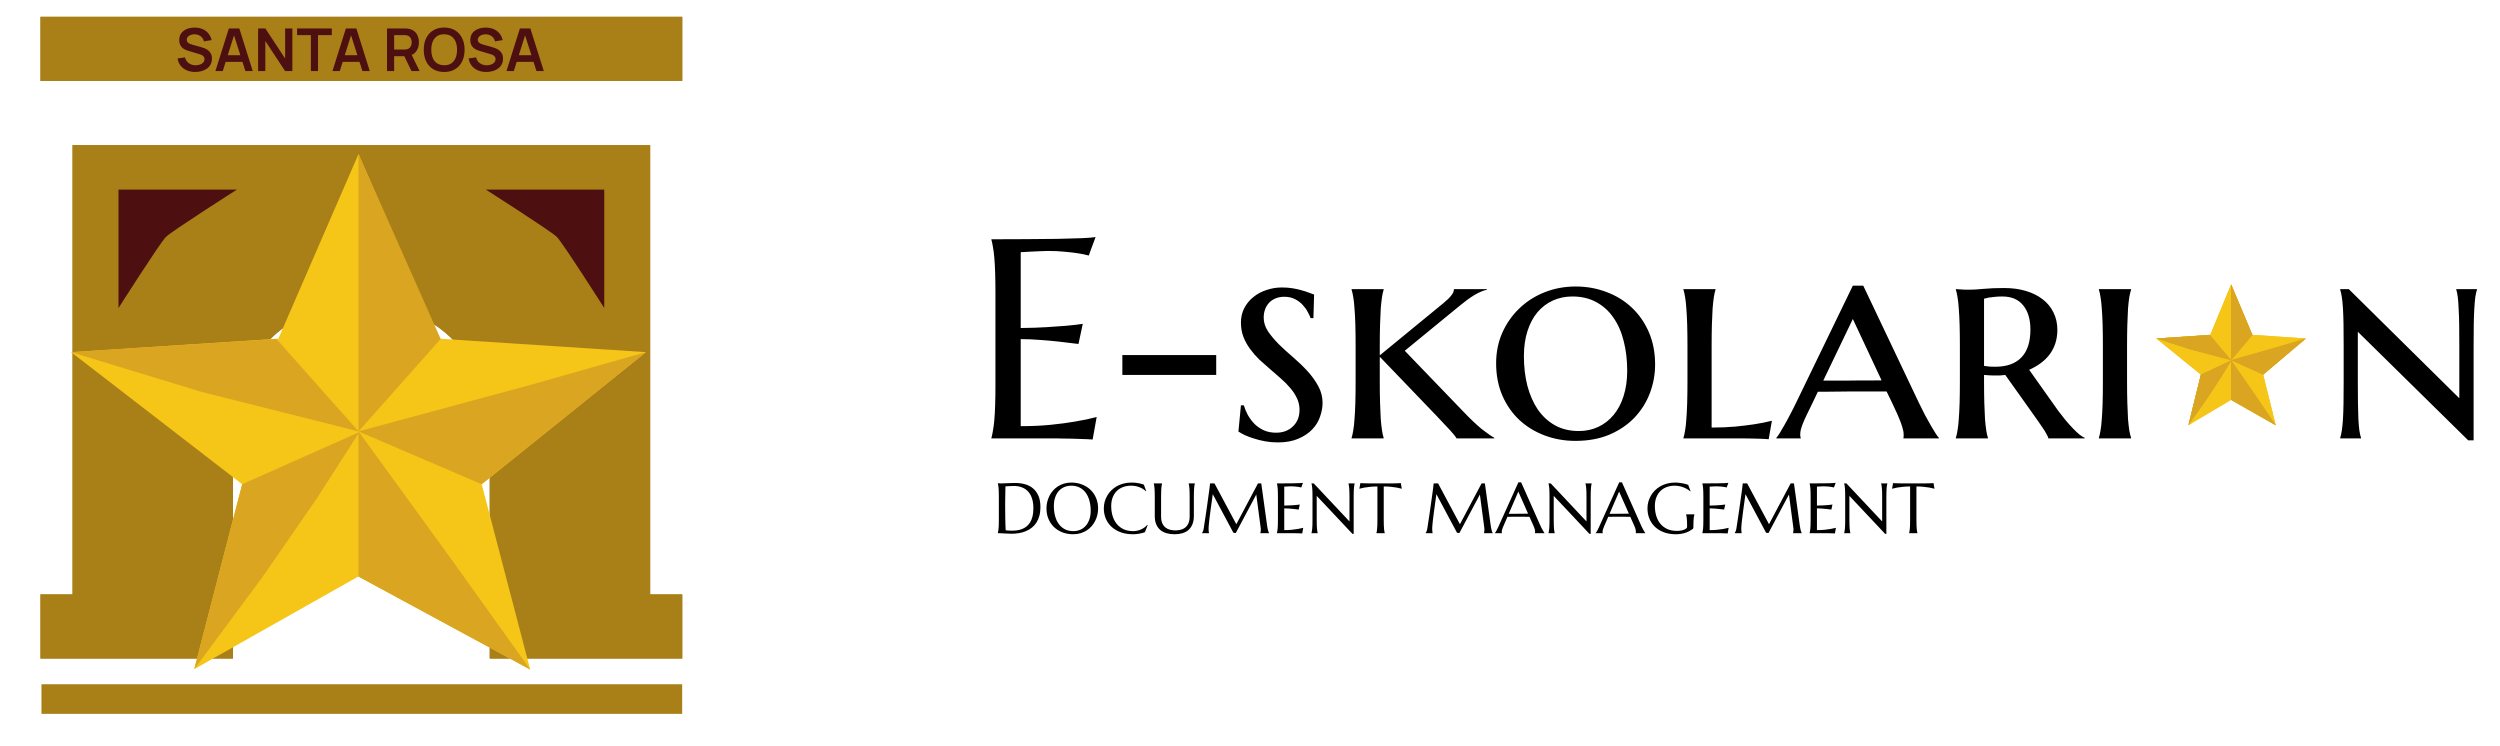 <svg width="211" height="63" viewBox="0 0 211 63" fill="none" xmlns="http://www.w3.org/2000/svg">
<g clip-path="url(#clip0_929_21968)">
<path d="M54.874 17.666V12.25H6.124V50.166H3.416V55.583H19.666V36.625C19.666 36.183 19.791 25.791 30.499 25.791C40.848 25.791 41.314 35.547 41.333 36.625V55.583H57.583V50.166H54.874V17.666ZM3.416 1.417H57.583V6.833H3.416V1.417Z" fill="#A98018"/>
<path d="M16.476 6.075C16.213 6.075 15.976 6.029 15.764 5.938C15.554 5.846 15.381 5.715 15.244 5.545C15.109 5.373 15.023 5.17 14.986 4.935L15.611 4.84C15.665 5.053 15.774 5.218 15.939 5.335C16.106 5.452 16.297 5.51 16.514 5.51C16.642 5.51 16.763 5.49 16.876 5.45C16.99 5.41 17.081 5.352 17.151 5.275C17.223 5.198 17.259 5.104 17.259 4.992C17.259 4.942 17.251 4.897 17.234 4.855C17.217 4.812 17.192 4.773 17.159 4.74C17.127 4.707 17.086 4.677 17.034 4.65C16.984 4.622 16.926 4.598 16.859 4.577L15.929 4.303C15.849 4.279 15.762 4.248 15.669 4.21C15.577 4.17 15.49 4.116 15.406 4.048C15.325 3.978 15.257 3.889 15.204 3.783C15.152 3.674 15.126 3.541 15.126 3.382C15.126 3.151 15.185 2.957 15.301 2.8C15.42 2.642 15.578 2.523 15.776 2.445C15.976 2.367 16.198 2.328 16.441 2.33C16.688 2.332 16.908 2.374 17.101 2.458C17.295 2.539 17.456 2.658 17.586 2.815C17.716 2.972 17.808 3.161 17.861 3.382L17.214 3.495C17.187 3.368 17.136 3.261 17.059 3.172C16.984 3.083 16.891 3.014 16.781 2.967C16.673 2.921 16.557 2.896 16.434 2.893C16.314 2.891 16.202 2.909 16.099 2.947C15.997 2.984 15.915 3.038 15.851 3.107C15.79 3.178 15.759 3.259 15.759 3.353C15.759 3.441 15.786 3.513 15.839 3.57C15.892 3.625 15.958 3.669 16.036 3.703C16.116 3.734 16.197 3.761 16.279 3.783L16.924 3.962C17.012 3.986 17.111 4.018 17.221 4.058C17.331 4.098 17.437 4.153 17.539 4.225C17.641 4.297 17.724 4.391 17.789 4.508C17.856 4.624 17.889 4.772 17.889 4.952C17.889 5.139 17.85 5.303 17.771 5.445C17.695 5.585 17.591 5.702 17.459 5.795C17.327 5.888 17.176 5.958 17.006 6.005C16.838 6.052 16.661 6.075 16.476 6.075ZM18.18 6L19.315 2.4H20.198L21.333 6H20.713L19.683 2.77H19.818L18.8 6H18.18ZM18.813 5.22V4.657H20.703V5.22H18.813ZM21.785 6V2.4H22.395L24.065 4.938V2.4H24.675V6H24.065L22.395 3.462V6H21.785ZM26.238 6V2.965H25.073V2.4H28.006V2.965H26.841V6H26.238ZM28.058 6L29.193 2.4H30.076L31.21 6H30.59L29.561 2.77H29.695L28.678 6H28.058ZM28.691 5.22V4.657H30.581V5.22H28.691ZM32.663 6V2.4H34.151C34.186 2.4 34.231 2.402 34.286 2.405C34.341 2.407 34.392 2.412 34.438 2.42C34.647 2.452 34.819 2.521 34.953 2.627C35.09 2.734 35.191 2.869 35.256 3.033C35.323 3.194 35.356 3.374 35.356 3.572C35.356 3.866 35.282 4.118 35.133 4.33C34.985 4.54 34.758 4.67 34.451 4.72L34.194 4.742H33.266V6H32.663ZM34.731 6L34.021 4.535L34.633 4.4L35.413 6H34.731ZM33.266 4.18H34.126C34.159 4.18 34.197 4.178 34.239 4.175C34.28 4.172 34.319 4.165 34.353 4.155C34.453 4.13 34.532 4.086 34.589 4.022C34.647 3.959 34.688 3.888 34.711 3.808C34.736 3.728 34.748 3.649 34.748 3.572C34.748 3.496 34.736 3.417 34.711 3.337C34.688 3.256 34.647 3.183 34.589 3.12C34.532 3.057 34.453 3.013 34.353 2.987C34.319 2.978 34.28 2.972 34.239 2.97C34.197 2.967 34.159 2.965 34.126 2.965H33.266V4.18ZM37.487 6.075C37.127 6.075 36.818 5.997 36.562 5.84C36.305 5.682 36.108 5.462 35.969 5.18C35.833 4.898 35.764 4.572 35.764 4.2C35.764 3.828 35.833 3.502 35.969 3.22C36.108 2.938 36.305 2.719 36.562 2.562C36.818 2.404 37.127 2.325 37.487 2.325C37.847 2.325 38.155 2.404 38.412 2.562C38.67 2.719 38.868 2.938 39.004 3.22C39.143 3.502 39.212 3.828 39.212 4.2C39.212 4.572 39.143 4.898 39.004 5.18C38.868 5.462 38.67 5.682 38.412 5.84C38.155 5.997 37.847 6.075 37.487 6.075ZM37.487 5.508C37.728 5.509 37.929 5.456 38.089 5.348C38.251 5.239 38.372 5.087 38.452 4.89C38.533 4.693 38.574 4.463 38.574 4.2C38.574 3.937 38.533 3.708 38.452 3.515C38.372 3.32 38.251 3.168 38.089 3.06C37.929 2.952 37.728 2.896 37.487 2.893C37.245 2.891 37.044 2.944 36.884 3.053C36.724 3.161 36.603 3.313 36.522 3.51C36.442 3.707 36.402 3.937 36.402 4.2C36.402 4.463 36.442 4.692 36.522 4.888C36.602 5.081 36.722 5.232 36.882 5.34C37.043 5.448 37.245 5.504 37.487 5.508ZM41.042 6.075C40.779 6.075 40.541 6.029 40.329 5.938C40.119 5.846 39.946 5.715 39.809 5.545C39.674 5.373 39.589 5.17 39.552 4.935L40.177 4.84C40.23 5.053 40.339 5.218 40.504 5.335C40.671 5.452 40.863 5.51 41.079 5.51C41.208 5.51 41.328 5.49 41.442 5.45C41.555 5.41 41.647 5.352 41.717 5.275C41.788 5.198 41.824 5.104 41.824 4.992C41.824 4.942 41.816 4.897 41.799 4.855C41.783 4.812 41.758 4.773 41.724 4.74C41.693 4.707 41.651 4.677 41.599 4.65C41.549 4.622 41.491 4.598 41.424 4.577L40.494 4.303C40.414 4.279 40.328 4.248 40.234 4.21C40.143 4.17 40.055 4.116 39.972 4.048C39.89 3.978 39.823 3.889 39.769 3.783C39.718 3.674 39.692 3.541 39.692 3.382C39.692 3.151 39.75 2.957 39.867 2.8C39.985 2.642 40.144 2.523 40.342 2.445C40.542 2.367 40.764 2.328 41.007 2.33C41.254 2.332 41.474 2.374 41.667 2.458C41.86 2.539 42.022 2.658 42.152 2.815C42.282 2.972 42.373 3.161 42.427 3.382L41.779 3.495C41.753 3.368 41.701 3.261 41.624 3.172C41.549 3.083 41.457 3.014 41.347 2.967C41.239 2.921 41.123 2.896 40.999 2.893C40.879 2.891 40.768 2.909 40.664 2.947C40.563 2.984 40.48 3.038 40.417 3.107C40.355 3.178 40.324 3.259 40.324 3.353C40.324 3.441 40.351 3.513 40.404 3.57C40.458 3.625 40.523 3.669 40.602 3.703C40.682 3.734 40.763 3.761 40.844 3.783L41.489 3.962C41.578 3.986 41.677 4.018 41.787 4.058C41.897 4.098 42.003 4.153 42.104 4.225C42.206 4.297 42.289 4.391 42.354 4.508C42.421 4.624 42.454 4.772 42.454 4.952C42.454 5.139 42.415 5.303 42.337 5.445C42.26 5.585 42.156 5.702 42.024 5.795C41.893 5.888 41.742 5.958 41.572 6.005C41.404 6.052 41.227 6.075 41.042 6.075ZM42.745 6L43.88 2.4H44.763L45.898 6H45.278L44.248 2.77H44.383L43.365 6H42.745ZM43.378 5.22V4.657H45.268V5.22H43.378Z" fill="#4D0F0F"/>
<path d="M20 16H11C11 16 11 25.5 11 26C11 26.5 16.485 19.905 20 16Z" fill="#D9D9D9"/>
<path d="M41 16H51V26C51 26 47.5 20.5 47 20C46.5 19.5 41 16 41 16Z" fill="#4D0F0F"/>
<path d="M54.874 17.666V12.25H6.124V50.166H3.416V55.583H19.666V36.625C19.666 36.183 19.791 25.791 30.499 25.791C40.848 25.791 41.314 35.547 41.333 36.625V55.583H57.583V50.166H54.874V17.666ZM3.416 1.417H57.583V6.833H3.416V1.417Z" fill="#A98018"/>
<path d="M16.476 6.075C16.213 6.075 15.976 6.029 15.764 5.938C15.554 5.846 15.381 5.715 15.244 5.545C15.109 5.373 15.023 5.17 14.986 4.935L15.611 4.84C15.665 5.053 15.774 5.218 15.939 5.335C16.106 5.452 16.297 5.51 16.514 5.51C16.642 5.51 16.763 5.49 16.876 5.45C16.99 5.41 17.081 5.352 17.151 5.275C17.223 5.198 17.259 5.104 17.259 4.992C17.259 4.942 17.251 4.897 17.234 4.855C17.217 4.812 17.192 4.773 17.159 4.74C17.127 4.707 17.086 4.677 17.034 4.65C16.984 4.622 16.926 4.598 16.859 4.577L15.929 4.303C15.849 4.279 15.762 4.248 15.669 4.21C15.577 4.17 15.49 4.116 15.406 4.048C15.325 3.978 15.257 3.889 15.204 3.783C15.152 3.674 15.126 3.541 15.126 3.382C15.126 3.151 15.185 2.957 15.301 2.8C15.42 2.642 15.578 2.523 15.776 2.445C15.976 2.367 16.198 2.328 16.441 2.33C16.688 2.332 16.908 2.374 17.101 2.458C17.295 2.539 17.456 2.658 17.586 2.815C17.716 2.972 17.808 3.161 17.861 3.382L17.214 3.495C17.187 3.368 17.136 3.261 17.059 3.172C16.984 3.083 16.891 3.014 16.781 2.967C16.673 2.921 16.557 2.896 16.434 2.893C16.314 2.891 16.202 2.909 16.099 2.947C15.997 2.984 15.915 3.038 15.851 3.107C15.79 3.178 15.759 3.259 15.759 3.353C15.759 3.441 15.786 3.513 15.839 3.57C15.892 3.625 15.958 3.669 16.036 3.703C16.116 3.734 16.197 3.761 16.279 3.783L16.924 3.962C17.012 3.986 17.111 4.018 17.221 4.058C17.331 4.098 17.437 4.153 17.539 4.225C17.641 4.297 17.724 4.391 17.789 4.508C17.856 4.624 17.889 4.772 17.889 4.952C17.889 5.139 17.85 5.303 17.771 5.445C17.695 5.585 17.591 5.702 17.459 5.795C17.327 5.888 17.176 5.958 17.006 6.005C16.838 6.052 16.661 6.075 16.476 6.075ZM18.18 6L19.315 2.4H20.198L21.333 6H20.713L19.683 2.77H19.818L18.8 6H18.18ZM18.813 5.22V4.657H20.703V5.22H18.813ZM21.785 6V2.4H22.395L24.065 4.938V2.4H24.675V6H24.065L22.395 3.462V6H21.785ZM26.238 6V2.965H25.073V2.4H28.006V2.965H26.841V6H26.238ZM28.058 6L29.193 2.4H30.076L31.21 6H30.59L29.561 2.77H29.695L28.678 6H28.058ZM28.691 5.22V4.657H30.581V5.22H28.691ZM32.663 6V2.4H34.151C34.186 2.4 34.231 2.402 34.286 2.405C34.341 2.407 34.392 2.412 34.438 2.42C34.647 2.452 34.819 2.521 34.953 2.627C35.09 2.734 35.191 2.869 35.256 3.033C35.323 3.194 35.356 3.374 35.356 3.572C35.356 3.866 35.282 4.118 35.133 4.33C34.985 4.54 34.758 4.67 34.451 4.72L34.194 4.742H33.266V6H32.663ZM34.731 6L34.021 4.535L34.633 4.4L35.413 6H34.731ZM33.266 4.18H34.126C34.159 4.18 34.197 4.178 34.239 4.175C34.28 4.172 34.319 4.165 34.353 4.155C34.453 4.13 34.532 4.086 34.589 4.022C34.647 3.959 34.688 3.888 34.711 3.808C34.736 3.728 34.748 3.649 34.748 3.572C34.748 3.496 34.736 3.417 34.711 3.337C34.688 3.256 34.647 3.183 34.589 3.12C34.532 3.057 34.453 3.013 34.353 2.987C34.319 2.978 34.28 2.972 34.239 2.97C34.197 2.967 34.159 2.965 34.126 2.965H33.266V4.18ZM37.487 6.075C37.127 6.075 36.818 5.997 36.562 5.84C36.305 5.682 36.108 5.462 35.969 5.18C35.833 4.898 35.764 4.572 35.764 4.2C35.764 3.828 35.833 3.502 35.969 3.22C36.108 2.938 36.305 2.719 36.562 2.562C36.818 2.404 37.127 2.325 37.487 2.325C37.847 2.325 38.155 2.404 38.412 2.562C38.67 2.719 38.868 2.938 39.004 3.22C39.143 3.502 39.212 3.828 39.212 4.2C39.212 4.572 39.143 4.898 39.004 5.18C38.868 5.462 38.67 5.682 38.412 5.84C38.155 5.997 37.847 6.075 37.487 6.075ZM37.487 5.508C37.728 5.509 37.929 5.456 38.089 5.348C38.251 5.239 38.372 5.087 38.452 4.89C38.533 4.693 38.574 4.463 38.574 4.2C38.574 3.937 38.533 3.708 38.452 3.515C38.372 3.32 38.251 3.168 38.089 3.06C37.929 2.952 37.728 2.896 37.487 2.893C37.245 2.891 37.044 2.944 36.884 3.053C36.724 3.161 36.603 3.313 36.522 3.51C36.442 3.707 36.402 3.937 36.402 4.2C36.402 4.463 36.442 4.692 36.522 4.888C36.602 5.081 36.722 5.232 36.882 5.34C37.043 5.448 37.245 5.504 37.487 5.508ZM41.042 6.075C40.779 6.075 40.541 6.029 40.329 5.938C40.119 5.846 39.946 5.715 39.809 5.545C39.674 5.373 39.589 5.17 39.552 4.935L40.177 4.84C40.23 5.053 40.339 5.218 40.504 5.335C40.671 5.452 40.863 5.51 41.079 5.51C41.208 5.51 41.328 5.49 41.442 5.45C41.555 5.41 41.647 5.352 41.717 5.275C41.788 5.198 41.824 5.104 41.824 4.992C41.824 4.942 41.816 4.897 41.799 4.855C41.783 4.812 41.758 4.773 41.724 4.74C41.693 4.707 41.651 4.677 41.599 4.65C41.549 4.622 41.491 4.598 41.424 4.577L40.494 4.303C40.414 4.279 40.328 4.248 40.234 4.21C40.143 4.17 40.055 4.116 39.972 4.048C39.89 3.978 39.823 3.889 39.769 3.783C39.718 3.674 39.692 3.541 39.692 3.382C39.692 3.151 39.75 2.957 39.867 2.8C39.985 2.642 40.144 2.523 40.342 2.445C40.542 2.367 40.764 2.328 41.007 2.33C41.254 2.332 41.474 2.374 41.667 2.458C41.86 2.539 42.022 2.658 42.152 2.815C42.282 2.972 42.373 3.161 42.427 3.382L41.779 3.495C41.753 3.368 41.701 3.261 41.624 3.172C41.549 3.083 41.457 3.014 41.347 2.967C41.239 2.921 41.123 2.896 40.999 2.893C40.879 2.891 40.768 2.909 40.664 2.947C40.563 2.984 40.48 3.038 40.417 3.107C40.355 3.178 40.324 3.259 40.324 3.353C40.324 3.441 40.351 3.513 40.404 3.57C40.458 3.625 40.523 3.669 40.602 3.703C40.682 3.734 40.763 3.761 40.844 3.783L41.489 3.962C41.578 3.986 41.677 4.018 41.787 4.058C41.897 4.098 42.003 4.153 42.104 4.225C42.206 4.297 42.289 4.391 42.354 4.508C42.421 4.624 42.454 4.772 42.454 4.952C42.454 5.139 42.415 5.303 42.337 5.445C42.26 5.585 42.156 5.702 42.024 5.795C41.893 5.888 41.742 5.958 41.572 6.005C41.404 6.052 41.227 6.075 41.042 6.075ZM42.745 6L43.88 2.4H44.763L45.898 6H45.278L44.248 2.77H44.383L43.365 6H42.745ZM43.378 5.22V4.657H45.268V5.22H43.378Z" fill="#4D0F0F"/>
<path d="M41 16H51V26C51 26 47.5 20.5 47 20C46.5 19.5 41 16 41 16Z" fill="#4D0F0F"/>
<path d="M20 16H10V26C10 26 13.5 20.5 14 20C14.5 19.5 20 16 20 16Z" fill="#4D0F0F"/>
<path d="M30.258 48.647L44.75 56.511L40.655 40.867L54.516 29.72L37.021 28.582L30.258 13L23.496 28.582L6 29.72L20.439 40.867L16.396 56.473L30.258 48.647Z" fill="#F5C518"/>
<path d="M30.259 13V22.475V36.408L37.19 28.605L30.259 13Z" fill="#DAA520"/>
<path d="M54.516 29.721L44.698 32.507L30.258 36.409L40.655 40.867L54.516 29.721Z" fill="#DAA520"/>
<path d="M6 29.721L16.974 33.065L30.258 36.409L23.327 28.606L6 29.721Z" fill="#DAA520"/>
<path d="M44.751 56.511L38.346 47.556L30.259 36.41L30.259 48.671L44.751 56.511Z" fill="#DAA520"/>
<path d="M16.398 56.472L22.173 48.67L26.794 41.982L30.324 36.473L20.441 40.867L16.398 56.472Z" fill="#DAA520"/>
<path d="M57.576 59L3.5 59" stroke="#A98018" stroke-width="2.5"/>
</g>
<path d="M83.676 20.195C84.652 20.195 85.621 20.191 86.582 20.184C87.551 20.176 88.438 20.168 89.242 20.16C90.047 20.145 90.734 20.125 91.305 20.102C91.875 20.078 92.262 20.047 92.465 20.008L91.891 21.566C91.633 21.496 91.332 21.434 90.988 21.379C90.691 21.332 90.328 21.289 89.898 21.25C89.477 21.203 88.988 21.18 88.434 21.18C88.246 21.18 88.019 21.188 87.754 21.203C87.496 21.211 87.246 21.223 87.004 21.238C86.723 21.254 86.438 21.27 86.148 21.285V27.684C86.953 27.676 87.68 27.652 88.328 27.613C88.977 27.574 89.527 27.535 89.981 27.496C90.512 27.449 90.981 27.395 91.387 27.332L91.023 29.031C90.484 28.961 89.934 28.895 89.371 28.832C88.887 28.777 88.359 28.73 87.789 28.691C87.219 28.645 86.672 28.621 86.148 28.621V35.969C87.07 35.969 87.918 35.93 88.691 35.852C89.465 35.773 90.141 35.684 90.719 35.582C91.391 35.473 92.004 35.344 92.559 35.195L92.219 37.094C92.125 37.086 91.984 37.078 91.797 37.07C91.609 37.062 91.398 37.055 91.164 37.047C90.938 37.039 90.695 37.031 90.438 37.023C90.188 37.023 89.949 37.02 89.723 37.012C89.496 37.012 89.293 37.008 89.113 37C88.941 37 88.816 37 88.738 37H83.676V36.953C83.723 36.789 83.766 36.586 83.805 36.344C83.852 36.102 83.891 35.801 83.922 35.441C83.953 35.082 83.977 34.656 83.992 34.164C84.008 33.664 84.016 33.082 84.016 32.418V24.789C84.016 24.125 84.008 23.547 83.992 23.055C83.977 22.555 83.953 22.125 83.922 21.766C83.891 21.398 83.852 21.094 83.805 20.852C83.766 20.609 83.723 20.406 83.676 20.242V20.195ZM94.727 31.645V29.969H102.648V31.645H94.727ZM110.852 26.852H110.617C110.57 26.719 110.492 26.551 110.383 26.348C110.281 26.145 110.141 25.945 109.961 25.75C109.789 25.555 109.574 25.391 109.316 25.258C109.059 25.117 108.75 25.047 108.391 25.047C108.117 25.047 107.871 25.094 107.652 25.188C107.441 25.273 107.262 25.395 107.113 25.551C106.965 25.707 106.852 25.895 106.773 26.113C106.695 26.324 106.656 26.555 106.656 26.805C106.656 27.211 106.777 27.598 107.02 27.965C107.27 28.332 107.578 28.699 107.945 29.066C108.312 29.426 108.711 29.789 109.141 30.156C109.57 30.523 109.969 30.906 110.336 31.305C110.703 31.703 111.008 32.125 111.25 32.57C111.5 33.016 111.625 33.492 111.625 34C111.625 34.375 111.555 34.762 111.414 35.16C111.281 35.559 111.062 35.918 110.758 36.238C110.453 36.559 110.062 36.82 109.586 37.023C109.109 37.234 108.531 37.34 107.852 37.34C107.477 37.34 107.117 37.309 106.773 37.246C106.438 37.184 106.125 37.105 105.836 37.012C105.555 36.926 105.301 36.832 105.074 36.73C104.855 36.621 104.672 36.52 104.523 36.426L104.734 34.211H104.98C105.059 34.484 105.172 34.758 105.32 35.031C105.477 35.305 105.664 35.555 105.883 35.781C106.109 36 106.371 36.18 106.668 36.32C106.973 36.453 107.32 36.52 107.711 36.52C107.984 36.52 108.242 36.477 108.484 36.391C108.727 36.297 108.934 36.168 109.105 36.004C109.285 35.84 109.426 35.641 109.527 35.406C109.629 35.164 109.68 34.895 109.68 34.598C109.68 34.246 109.609 33.922 109.469 33.625C109.328 33.32 109.141 33.031 108.906 32.758C108.672 32.477 108.406 32.207 108.109 31.949C107.82 31.691 107.52 31.43 107.207 31.164C106.895 30.898 106.59 30.629 106.293 30.355C106.004 30.074 105.742 29.773 105.508 29.453C105.273 29.133 105.086 28.793 104.945 28.434C104.805 28.066 104.734 27.664 104.734 27.227C104.734 26.766 104.832 26.352 105.027 25.984C105.223 25.617 105.48 25.309 105.801 25.059C106.121 24.801 106.488 24.605 106.902 24.473C107.316 24.332 107.746 24.262 108.191 24.262C108.52 24.262 108.824 24.285 109.105 24.332C109.395 24.379 109.652 24.438 109.879 24.508C110.113 24.57 110.316 24.637 110.488 24.707C110.66 24.77 110.801 24.82 110.91 24.859L110.852 26.852ZM114.414 29.219C114.414 28.516 114.406 27.906 114.391 27.391C114.375 26.867 114.352 26.418 114.32 26.043C114.297 25.66 114.262 25.34 114.215 25.082C114.176 24.824 114.129 24.613 114.074 24.449V24.402H116.781V24.449C116.727 24.613 116.68 24.824 116.641 25.082C116.602 25.34 116.566 25.66 116.535 26.043C116.512 26.418 116.492 26.867 116.477 27.391C116.461 27.906 116.453 28.516 116.453 29.219V29.992L121.809 25.598C122.105 25.355 122.328 25.141 122.477 24.953C122.633 24.766 122.711 24.582 122.711 24.402H125.5V24.449C125.148 24.535 124.785 24.691 124.41 24.918C124.043 25.145 123.652 25.43 123.238 25.773L118.562 29.605L123.438 34.668C124.086 35.348 124.633 35.867 125.078 36.227C125.531 36.578 125.879 36.82 126.121 36.953V37H122.934C122.848 36.844 122.664 36.613 122.383 36.309C122.102 36.004 121.73 35.609 121.27 35.125L116.453 30.109V32.172C116.453 32.875 116.461 33.488 116.477 34.012C116.492 34.535 116.512 34.988 116.535 35.371C116.566 35.746 116.602 36.062 116.641 36.32C116.68 36.578 116.727 36.789 116.781 36.953V37H114.074V36.953C114.129 36.789 114.176 36.578 114.215 36.32C114.262 36.062 114.297 35.746 114.32 35.371C114.352 34.988 114.375 34.535 114.391 34.012C114.406 33.488 114.414 32.875 114.414 32.172V29.219ZM126.273 30.66C126.273 29.738 126.445 28.883 126.789 28.094C127.141 27.305 127.617 26.621 128.219 26.043C128.82 25.457 129.531 25 130.352 24.672C131.172 24.344 132.051 24.18 132.988 24.18C133.91 24.18 134.777 24.336 135.59 24.648C136.41 24.953 137.121 25.391 137.723 25.961C138.332 26.531 138.812 27.223 139.164 28.035C139.516 28.848 139.691 29.758 139.691 30.766C139.691 31.602 139.543 32.41 139.246 33.191C138.949 33.965 138.516 34.652 137.945 35.254C137.375 35.848 136.672 36.324 135.836 36.684C135 37.035 134.043 37.211 132.965 37.211C132.051 37.211 131.188 37.059 130.375 36.754C129.562 36.449 128.852 36.016 128.242 35.453C127.633 34.883 127.152 34.195 126.801 33.391C126.449 32.578 126.273 31.668 126.273 30.66ZM133.258 36.379C133.852 36.379 134.398 36.262 134.898 36.027C135.398 35.793 135.828 35.457 136.188 35.02C136.555 34.582 136.836 34.051 137.031 33.426C137.234 32.793 137.336 32.082 137.336 31.293C137.336 30.395 137.238 29.562 137.043 28.797C136.855 28.031 136.566 27.371 136.176 26.816C135.793 26.254 135.312 25.816 134.734 25.504C134.156 25.184 133.48 25.023 132.707 25.023C132.113 25.023 131.566 25.137 131.066 25.363C130.566 25.59 130.133 25.918 129.766 26.348C129.406 26.777 129.125 27.305 128.922 27.93C128.719 28.555 128.617 29.266 128.617 30.062C128.617 30.953 128.715 31.785 128.91 32.559C129.113 33.324 129.406 33.992 129.789 34.562C130.18 35.125 130.664 35.57 131.242 35.898C131.82 36.219 132.492 36.379 133.258 36.379ZM144.461 36.086C145.188 36.086 145.855 36.059 146.465 36.004C147.082 35.941 147.621 35.875 148.082 35.805C148.621 35.719 149.109 35.621 149.547 35.512L149.277 37.07C149.168 37.062 148.98 37.051 148.715 37.035C148.457 37.027 148.184 37.02 147.895 37.012C147.605 37.012 147.336 37.008 147.086 37C146.836 37 146.664 37 146.57 37H142.082V36.953C142.137 36.789 142.184 36.578 142.223 36.32C142.27 36.062 142.305 35.746 142.328 35.371C142.359 34.988 142.383 34.535 142.398 34.012C142.414 33.488 142.422 32.875 142.422 32.172V29.219C142.422 28.516 142.414 27.906 142.398 27.391C142.383 26.867 142.359 26.418 142.328 26.043C142.305 25.66 142.27 25.34 142.223 25.082C142.184 24.824 142.137 24.613 142.082 24.449V24.402H144.789V24.449C144.734 24.613 144.688 24.824 144.648 25.082C144.609 25.34 144.574 25.66 144.543 26.043C144.52 26.418 144.5 26.867 144.484 27.391C144.469 27.906 144.461 28.516 144.461 29.219V36.086ZM159.227 33.039C159.016 33.039 158.75 33.039 158.43 33.039C158.117 33.039 157.773 33.039 157.398 33.039C157.023 33.039 156.637 33.039 156.238 33.039C155.84 33.039 155.461 33.043 155.102 33.051C154.742 33.051 154.414 33.055 154.117 33.062C153.82 33.062 153.59 33.062 153.426 33.062L152.992 33.977C152.805 34.352 152.645 34.68 152.512 34.961C152.379 35.234 152.27 35.477 152.184 35.688C152.098 35.898 152.035 36.082 151.996 36.238C151.957 36.387 151.938 36.527 151.938 36.66C151.938 36.746 151.941 36.812 151.949 36.859C151.957 36.898 151.969 36.93 151.984 36.953V37H149.922V36.953C149.977 36.898 150.062 36.781 150.18 36.602C150.297 36.414 150.43 36.188 150.578 35.922C150.734 35.656 150.898 35.355 151.07 35.02C151.25 34.684 151.426 34.336 151.598 33.977L156.379 24.109H157.258L161.945 33.977C162.125 34.352 162.305 34.711 162.484 35.055C162.672 35.398 162.844 35.707 163 35.98C163.156 36.246 163.293 36.469 163.41 36.648C163.527 36.82 163.605 36.922 163.645 36.953V37H160.645C160.66 36.938 160.668 36.883 160.668 36.836C160.668 36.781 160.668 36.723 160.668 36.66C160.668 36.488 160.629 36.281 160.551 36.039C160.48 35.797 160.391 35.551 160.281 35.301C160.18 35.043 160.07 34.797 159.953 34.562C159.844 34.328 159.754 34.133 159.684 33.977L159.227 33.039ZM153.883 32.125H154.598C154.926 32.125 155.273 32.125 155.641 32.125C156.016 32.117 156.391 32.113 156.766 32.113C157.141 32.113 157.504 32.113 157.855 32.113C158.207 32.105 158.523 32.102 158.805 32.102L156.379 26.922L153.883 32.125ZM167.453 30.883C167.609 30.906 167.766 30.926 167.922 30.941C168.086 30.949 168.242 30.953 168.391 30.953C169.367 30.953 170.105 30.691 170.605 30.168C171.113 29.645 171.367 28.859 171.367 27.812C171.367 26.953 171.164 26.273 170.758 25.773C170.359 25.273 169.77 25.023 168.988 25.023C168.738 25.023 168.516 25.035 168.32 25.059C168.133 25.074 167.973 25.094 167.84 25.117C167.691 25.148 167.562 25.18 167.453 25.211V30.883ZM169.246 31.645C169.09 31.668 168.934 31.684 168.777 31.691C168.629 31.691 168.477 31.691 168.32 31.691C168.195 31.691 168.059 31.688 167.91 31.68C167.762 31.672 167.609 31.66 167.453 31.645V32.219C167.453 32.914 167.461 33.523 167.477 34.047C167.492 34.562 167.512 35.008 167.535 35.383C167.566 35.758 167.602 36.074 167.641 36.332C167.68 36.582 167.727 36.789 167.781 36.953V37H165.074V36.953C165.129 36.789 165.176 36.578 165.215 36.32C165.262 36.062 165.297 35.746 165.32 35.371C165.352 34.988 165.375 34.535 165.391 34.012C165.406 33.488 165.414 32.875 165.414 32.172V29.219C165.414 28.516 165.406 27.906 165.391 27.391C165.375 26.867 165.352 26.418 165.32 26.043C165.297 25.66 165.262 25.34 165.215 25.082C165.176 24.824 165.129 24.613 165.074 24.449V24.402C165.199 24.41 165.332 24.418 165.473 24.426C165.59 24.434 165.719 24.441 165.859 24.449C166.008 24.449 166.156 24.449 166.305 24.449C166.555 24.449 166.926 24.426 167.418 24.379C167.91 24.332 168.488 24.309 169.152 24.309C169.824 24.309 170.434 24.391 170.98 24.555C171.535 24.719 172.008 24.953 172.398 25.258C172.797 25.562 173.102 25.934 173.312 26.371C173.531 26.809 173.641 27.297 173.641 27.836C173.641 28.258 173.582 28.645 173.465 28.996C173.348 29.34 173.184 29.652 172.973 29.934C172.762 30.207 172.512 30.449 172.223 30.66C171.934 30.871 171.613 31.055 171.262 31.211L173.711 34.668C173.922 34.949 174.133 35.219 174.344 35.477C174.562 35.734 174.77 35.965 174.965 36.168C175.16 36.371 175.344 36.543 175.516 36.684C175.688 36.816 175.832 36.906 175.949 36.953V37H172.879C172.879 36.93 172.828 36.809 172.727 36.637C172.633 36.457 172.52 36.273 172.387 36.086C172.262 35.891 172.133 35.703 172 35.523C171.875 35.344 171.781 35.211 171.719 35.125L169.246 31.645ZM177.484 29.219C177.484 28.516 177.477 27.906 177.461 27.391C177.445 26.867 177.422 26.418 177.391 26.043C177.367 25.66 177.332 25.34 177.285 25.082C177.246 24.824 177.199 24.613 177.145 24.449V24.402H179.863V24.449C179.809 24.613 179.758 24.824 179.711 25.082C179.672 25.34 179.637 25.66 179.605 26.043C179.582 26.418 179.562 26.867 179.547 27.391C179.531 27.906 179.523 28.516 179.523 29.219V32.172C179.523 32.875 179.531 33.488 179.547 34.012C179.562 34.535 179.582 34.988 179.605 35.371C179.637 35.746 179.672 36.062 179.711 36.32C179.758 36.578 179.809 36.789 179.863 36.953V37H177.145V36.953C177.199 36.789 177.246 36.578 177.285 36.32C177.332 36.062 177.367 35.746 177.391 35.371C177.422 34.988 177.445 34.535 177.461 34.012C177.477 33.488 177.484 32.875 177.484 32.172V29.219ZM208.773 37.164H208.316L199 28V32.172C199 32.875 199.004 33.488 199.012 34.012C199.02 34.535 199.031 34.988 199.047 35.371C199.07 35.746 199.098 36.062 199.129 36.32C199.168 36.578 199.215 36.789 199.27 36.953V37H197.512V36.953C197.566 36.789 197.613 36.578 197.652 36.32C197.691 36.062 197.723 35.746 197.746 35.371C197.77 34.988 197.785 34.535 197.793 34.012C197.801 33.488 197.805 32.875 197.805 32.172V29.219C197.805 28.516 197.801 27.906 197.793 27.391C197.785 26.867 197.77 26.418 197.746 26.043C197.723 25.66 197.691 25.34 197.652 25.082C197.613 24.824 197.566 24.613 197.512 24.449V24.402H198.238L207.566 33.613V29.219C207.566 28.516 207.562 27.906 207.555 27.391C207.547 26.867 207.531 26.418 207.508 26.043C207.492 25.66 207.469 25.34 207.438 25.082C207.406 24.824 207.363 24.613 207.309 24.449V24.402H209.055V24.449C209 24.613 208.953 24.824 208.914 25.082C208.883 25.34 208.855 25.66 208.832 26.043C208.809 26.418 208.793 26.867 208.785 27.391C208.777 27.906 208.773 28.516 208.773 29.219V37.164ZM84.859 41.051C84.856 41.27 84.852 41.481 84.848 41.687C84.846 41.774 84.844 41.864 84.842 41.956C84.842 42.048 84.841 42.139 84.839 42.228C84.839 42.316 84.838 42.401 84.836 42.483C84.836 42.563 84.836 42.635 84.836 42.697C84.836 42.828 84.837 42.986 84.839 43.172C84.841 43.357 84.843 43.548 84.845 43.743C84.849 43.938 84.853 44.126 84.859 44.306C84.865 44.485 84.872 44.635 84.88 44.754C84.907 44.758 84.943 44.763 84.988 44.769C85.035 44.773 85.084 44.776 85.135 44.78C85.186 44.782 85.235 44.784 85.284 44.786C85.333 44.788 85.374 44.789 85.407 44.789C85.544 44.789 85.684 44.78 85.826 44.763C85.971 44.743 86.109 44.708 86.242 44.657C86.377 44.606 86.503 44.537 86.62 44.449C86.739 44.359 86.843 44.244 86.931 44.103C87.02 43.963 87.091 43.794 87.142 43.597C87.192 43.398 87.218 43.163 87.218 42.894C87.218 42.595 87.182 42.329 87.109 42.097C87.037 41.862 86.931 41.665 86.79 41.505C86.651 41.345 86.478 41.224 86.272 41.142C86.066 41.058 85.83 41.016 85.562 41.016C85.51 41.016 85.45 41.018 85.384 41.022C85.317 41.023 85.251 41.026 85.185 41.03C85.12 41.032 85.059 41.036 85 41.042C84.943 41.046 84.897 41.049 84.859 41.051ZM84.218 40.787C84.263 40.789 84.305 40.791 84.344 40.793C84.377 40.795 84.411 40.797 84.446 40.799C84.481 40.799 84.51 40.799 84.531 40.799C84.568 40.799 84.63 40.797 84.716 40.793C84.804 40.789 84.903 40.785 85.015 40.781C85.126 40.777 85.241 40.773 85.36 40.77C85.481 40.766 85.595 40.764 85.7 40.764C85.983 40.764 86.253 40.799 86.509 40.869C86.765 40.94 86.989 41.055 87.183 41.215C87.376 41.375 87.529 41.585 87.643 41.845C87.756 42.105 87.812 42.424 87.812 42.803C87.812 43.074 87.782 43.318 87.722 43.535C87.663 43.752 87.58 43.943 87.473 44.109C87.365 44.275 87.236 44.418 87.086 44.537C86.938 44.654 86.772 44.751 86.591 44.827C86.411 44.903 86.219 44.959 86.014 44.994C85.809 45.029 85.597 45.047 85.378 45.047C85.3 45.047 85.205 45.044 85.094 45.038C84.984 45.034 84.874 45.029 84.763 45.023C84.651 45.018 84.546 45.012 84.446 45.006C84.349 45.002 84.272 45 84.218 45V44.988C84.23 44.947 84.24 44.897 84.25 44.836C84.262 44.775 84.272 44.7 84.279 44.61C84.287 44.52 84.293 44.414 84.297 44.291C84.301 44.166 84.303 44.02 84.303 43.855V41.947C84.303 41.781 84.301 41.636 84.297 41.511C84.293 41.384 84.287 41.275 84.279 41.185C84.272 41.094 84.262 41.017 84.25 40.954C84.24 40.892 84.23 40.84 84.218 40.799V40.787ZM90.417 40.728C90.743 40.728 91.044 40.782 91.319 40.89C91.597 40.995 91.836 41.145 92.037 41.338C92.238 41.529 92.395 41.76 92.509 42.029C92.622 42.299 92.679 42.597 92.679 42.923C92.679 43.108 92.657 43.291 92.614 43.471C92.571 43.65 92.508 43.82 92.424 43.98C92.342 44.141 92.24 44.289 92.119 44.426C91.998 44.56 91.859 44.678 91.703 44.777C91.549 44.875 91.378 44.951 91.19 45.006C91.003 45.062 90.801 45.091 90.584 45.091C90.258 45.091 89.956 45.039 89.679 44.935C89.403 44.83 89.165 44.682 88.964 44.49C88.763 44.299 88.606 44.069 88.492 43.802C88.379 43.532 88.322 43.233 88.322 42.905C88.322 42.72 88.344 42.537 88.387 42.357C88.43 42.178 88.492 42.007 88.574 41.845C88.658 41.683 88.76 41.534 88.879 41.399C89 41.263 89.138 41.145 89.292 41.045C89.448 40.945 89.62 40.868 89.808 40.813C89.997 40.757 90.2 40.728 90.417 40.728ZM90.584 44.827C90.801 44.827 90.999 44.788 91.179 44.71C91.358 44.632 91.513 44.519 91.642 44.37C91.772 44.222 91.874 44.041 91.946 43.828C92.019 43.613 92.055 43.37 92.055 43.099C92.055 42.798 92.019 42.52 91.949 42.264C91.881 42.006 91.778 41.783 91.642 41.596C91.505 41.406 91.334 41.259 91.129 41.153C90.926 41.046 90.689 40.992 90.417 40.992C90.2 40.992 90.002 41.031 89.822 41.109C89.643 41.185 89.487 41.297 89.356 41.443C89.228 41.59 89.127 41.77 89.055 41.982C88.982 42.195 88.946 42.438 88.946 42.709C88.946 43.008 88.981 43.287 89.049 43.547C89.117 43.805 89.22 44.028 89.356 44.218C89.493 44.407 89.664 44.557 89.869 44.666C90.074 44.773 90.312 44.827 90.584 44.827ZM96.739 41.443L96.713 41.455C96.561 41.315 96.377 41.202 96.162 41.118C95.949 41.034 95.715 40.992 95.459 40.992C95.213 40.992 94.987 41.031 94.782 41.109C94.577 41.185 94.4 41.297 94.252 41.443C94.106 41.59 93.991 41.77 93.909 41.982C93.827 42.195 93.786 42.438 93.786 42.709C93.786 43.008 93.825 43.287 93.903 43.547C93.981 43.805 94.098 44.028 94.252 44.218C94.406 44.407 94.599 44.557 94.829 44.666C95.061 44.773 95.332 44.827 95.641 44.827C95.752 44.827 95.863 44.815 95.975 44.792C96.086 44.769 96.192 44.734 96.294 44.69C96.397 44.643 96.494 44.587 96.584 44.523C96.676 44.456 96.759 44.381 96.833 44.297L96.865 44.317L96.631 44.915C96.484 44.972 96.322 45.015 96.144 45.044C95.969 45.075 95.791 45.091 95.611 45.091C95.25 45.091 94.919 45.039 94.618 44.935C94.319 44.83 94.061 44.682 93.845 44.49C93.63 44.299 93.462 44.069 93.341 43.802C93.222 43.532 93.162 43.233 93.162 42.905C93.162 42.72 93.186 42.537 93.232 42.357C93.281 42.178 93.352 42.007 93.443 41.845C93.535 41.683 93.648 41.534 93.783 41.399C93.918 41.263 94.071 41.145 94.243 41.045C94.417 40.945 94.607 40.868 94.814 40.813C95.023 40.757 95.249 40.728 95.491 40.728C95.868 40.728 96.218 40.786 96.54 40.901L96.739 41.443ZM100.407 41.947C100.407 41.781 100.405 41.637 100.401 41.514C100.397 41.389 100.392 41.281 100.384 41.191C100.376 41.1 100.367 41.023 100.357 40.963C100.348 40.902 100.337 40.852 100.325 40.81V40.799H100.847V40.81C100.835 40.852 100.823 40.902 100.812 40.963C100.802 41.023 100.793 41.1 100.785 41.191C100.779 41.281 100.773 41.389 100.768 41.514C100.764 41.637 100.762 41.781 100.762 41.947V43.529C100.762 43.809 100.722 44.047 100.642 44.244C100.562 44.441 100.45 44.603 100.308 44.73C100.165 44.855 99.994 44.946 99.795 45.003C99.596 45.062 99.378 45.091 99.142 45.091C98.905 45.091 98.685 45.063 98.48 45.009C98.276 44.954 98.099 44.866 97.946 44.745C97.796 44.622 97.678 44.464 97.592 44.27C97.506 44.075 97.463 43.838 97.463 43.559V41.947C97.463 41.781 97.461 41.637 97.457 41.514C97.453 41.389 97.447 41.281 97.439 41.191C97.432 41.1 97.422 41.023 97.41 40.963C97.4 40.902 97.39 40.852 97.378 40.81V40.799H98.081V40.81C98.069 40.852 98.058 40.902 98.046 40.963C98.036 41.023 98.027 41.1 98.019 41.191C98.012 41.281 98.006 41.389 98.002 41.514C97.998 41.637 97.996 41.781 97.996 41.947V43.591C97.996 43.823 98.03 44.016 98.099 44.168C98.169 44.318 98.261 44.438 98.374 44.528C98.487 44.616 98.616 44.678 98.761 44.713C98.905 44.748 99.053 44.766 99.203 44.766C99.353 44.766 99.501 44.748 99.645 44.713C99.79 44.678 99.918 44.616 100.029 44.528C100.143 44.438 100.233 44.318 100.302 44.168C100.372 44.016 100.407 43.823 100.407 43.591V41.947ZM101.453 44.988C101.475 44.957 101.499 44.911 101.526 44.851C101.554 44.788 101.575 44.71 101.591 44.616C101.612 44.48 101.636 44.326 101.661 44.156C101.688 43.984 101.716 43.805 101.743 43.617C101.772 43.43 101.801 43.238 101.828 43.043C101.857 42.846 101.885 42.652 101.91 42.463C101.938 42.272 101.963 42.088 101.986 41.912C102.012 41.734 102.034 41.572 102.054 41.426C102.073 41.279 102.089 41.152 102.101 41.045C102.114 40.935 102.124 40.853 102.13 40.799H102.502L104.345 44.244L106.173 40.799H106.451L106.932 44.279C106.945 44.389 106.96 44.482 106.976 44.56C106.991 44.639 107.007 44.706 107.022 44.763C107.038 44.817 107.053 44.863 107.066 44.9C107.082 44.935 107.097 44.965 107.11 44.988V45H106.372V44.988C106.382 44.967 106.391 44.932 106.398 44.883C106.408 44.834 106.413 44.775 106.413 44.707C106.413 44.682 106.412 44.656 106.41 44.631C106.408 44.603 106.405 44.574 106.401 44.543L106.029 41.736L104.301 44.988L104.099 44.965L102.358 41.707C102.29 42.17 102.23 42.598 102.18 42.99C102.158 43.158 102.137 43.326 102.115 43.494C102.094 43.66 102.074 43.815 102.057 43.96C102.041 44.105 102.028 44.232 102.019 44.344C102.009 44.453 102.004 44.534 102.004 44.587C102.004 44.653 102.006 44.712 102.01 44.763C102.014 44.813 102.018 44.856 102.021 44.892C102.027 44.933 102.033 44.969 102.039 45H101.453V44.988ZM107.772 40.799C108.017 40.799 108.259 40.798 108.499 40.796C108.741 40.794 108.963 40.792 109.164 40.79C109.365 40.786 109.537 40.781 109.68 40.775C109.822 40.77 109.919 40.762 109.97 40.752L109.826 41.142C109.762 41.124 109.687 41.108 109.601 41.095C109.526 41.083 109.436 41.072 109.328 41.062C109.223 41.051 109.101 41.045 108.962 41.045C108.915 41.045 108.858 41.047 108.792 41.051C108.728 41.053 108.665 41.056 108.604 41.06C108.534 41.063 108.463 41.067 108.391 41.071V42.671C108.592 42.669 108.773 42.663 108.936 42.653C109.098 42.644 109.235 42.634 109.349 42.624C109.481 42.612 109.599 42.599 109.7 42.583L109.609 43.008C109.475 42.99 109.337 42.974 109.196 42.958C109.075 42.944 108.943 42.933 108.801 42.923C108.658 42.911 108.521 42.905 108.391 42.905V44.742C108.621 44.742 108.833 44.732 109.026 44.713C109.22 44.693 109.389 44.671 109.533 44.645C109.701 44.618 109.854 44.586 109.993 44.549L109.908 45.023C109.885 45.022 109.85 45.02 109.803 45.018C109.756 45.016 109.703 45.014 109.645 45.012C109.588 45.01 109.527 45.008 109.463 45.006C109.4 45.006 109.341 45.005 109.284 45.003C109.228 45.003 109.177 45.002 109.132 45C109.089 45 109.058 45 109.038 45H107.772V44.988C107.784 44.947 107.795 44.897 107.805 44.836C107.816 44.775 107.826 44.7 107.834 44.61C107.842 44.52 107.848 44.414 107.852 44.291C107.855 44.166 107.857 44.02 107.857 43.855V41.947C107.857 41.781 107.855 41.637 107.852 41.514C107.848 41.389 107.842 41.281 107.834 41.191C107.826 41.1 107.816 41.023 107.805 40.963C107.795 40.902 107.784 40.852 107.772 40.81V40.799ZM110.878 40.799L113.896 44.01V41.947C113.896 41.781 113.894 41.637 113.89 41.514C113.886 41.389 113.88 41.281 113.872 41.191C113.864 41.1 113.854 41.023 113.843 40.963C113.833 40.902 113.822 40.852 113.811 40.81V40.799H114.332V40.81C114.32 40.852 114.31 40.902 114.3 40.963C114.29 41.023 114.281 41.1 114.273 41.191C114.266 41.281 114.26 41.389 114.256 41.514C114.252 41.637 114.25 41.781 114.25 41.947V45.059H114.147L111.13 41.851V43.855C111.13 44.02 111.132 44.166 111.136 44.291C111.14 44.414 111.146 44.52 111.153 44.61C111.161 44.7 111.17 44.775 111.18 44.836C111.189 44.897 111.2 44.947 111.212 44.988V45H110.69V44.988C110.702 44.947 110.713 44.897 110.723 44.836C110.734 44.775 110.744 44.7 110.752 44.61C110.76 44.52 110.766 44.414 110.77 44.291C110.773 44.166 110.775 44.02 110.775 43.855V41.947C110.775 41.781 110.773 41.637 110.77 41.514C110.766 41.389 110.76 41.281 110.752 41.191C110.744 41.1 110.734 41.023 110.723 40.963C110.713 40.902 110.702 40.852 110.69 40.81V40.799H110.878ZM116.254 41.057C116.023 41.057 115.815 41.067 115.63 41.089C115.444 41.108 115.284 41.13 115.149 41.153C114.993 41.183 114.854 41.215 114.73 41.25L114.815 40.775C114.839 40.777 114.874 40.779 114.921 40.781C114.968 40.783 115.02 40.785 115.076 40.787C115.135 40.789 115.195 40.791 115.258 40.793C115.322 40.793 115.383 40.794 115.439 40.796C115.496 40.796 115.546 40.797 115.589 40.799C115.634 40.799 115.666 40.799 115.686 40.799H117.358C117.378 40.799 117.409 40.799 117.452 40.799C117.497 40.797 117.548 40.796 117.604 40.796C117.661 40.794 117.721 40.793 117.783 40.793C117.848 40.791 117.908 40.789 117.965 40.787C118.023 40.785 118.076 40.783 118.123 40.781C118.17 40.779 118.205 40.777 118.229 40.775L118.313 41.25C118.188 41.215 118.048 41.183 117.892 41.153C117.757 41.13 117.597 41.108 117.411 41.089C117.226 41.067 117.018 41.057 116.787 41.057V43.855C116.787 44.02 116.789 44.166 116.793 44.291C116.799 44.414 116.805 44.52 116.811 44.61C116.818 44.7 116.827 44.775 116.837 44.836C116.849 44.897 116.86 44.947 116.872 44.988V45H116.172V44.988C116.184 44.947 116.194 44.897 116.204 44.836C116.214 44.775 116.223 44.7 116.23 44.61C116.238 44.52 116.244 44.414 116.248 44.291C116.252 44.166 116.254 44.02 116.254 43.855V41.057ZM120.326 44.988C120.348 44.957 120.372 44.911 120.399 44.851C120.427 44.788 120.448 44.71 120.464 44.616C120.485 44.48 120.509 44.326 120.534 44.156C120.562 43.984 120.589 43.805 120.616 43.617C120.646 43.43 120.674 43.238 120.701 43.043C120.73 42.846 120.758 42.652 120.783 42.463C120.811 42.272 120.836 42.088 120.859 41.912C120.885 41.734 120.907 41.572 120.927 41.426C120.946 41.279 120.962 41.152 120.974 41.045C120.987 40.935 120.997 40.853 121.003 40.799H121.375L123.218 44.244L125.046 40.799H125.324L125.805 44.279C125.818 44.389 125.833 44.482 125.849 44.56C125.864 44.639 125.88 44.706 125.896 44.763C125.911 44.817 125.926 44.863 125.939 44.9C125.955 44.935 125.97 44.965 125.983 44.988V45H125.245V44.988C125.255 44.967 125.264 44.932 125.271 44.883C125.281 44.834 125.286 44.775 125.286 44.707C125.286 44.682 125.285 44.656 125.283 44.631C125.281 44.603 125.278 44.574 125.274 44.543L124.902 41.736L123.174 44.988L122.972 44.965L121.231 41.707C121.163 42.17 121.104 42.598 121.053 42.99C121.031 43.158 121.01 43.326 120.988 43.494C120.967 43.66 120.947 43.815 120.93 43.96C120.914 44.105 120.901 44.232 120.892 44.344C120.882 44.453 120.877 44.534 120.877 44.587C120.877 44.653 120.879 44.712 120.883 44.763C120.887 44.813 120.891 44.856 120.895 44.892C120.9 44.933 120.906 44.969 120.912 45H120.326V44.988ZM129.552 45V44.988C129.556 44.978 129.559 44.964 129.561 44.944C129.562 44.925 129.563 44.907 129.563 44.892C129.563 44.831 129.555 44.765 129.537 44.692C129.521 44.618 129.49 44.526 129.443 44.417L129.089 43.62C128.979 43.616 128.834 43.614 128.652 43.614C128.471 43.614 128.274 43.614 128.063 43.614C127.909 43.614 127.76 43.614 127.615 43.614C127.473 43.614 127.344 43.616 127.229 43.62L126.892 44.394C126.862 44.466 126.831 44.545 126.798 44.631C126.765 44.717 126.748 44.804 126.748 44.892C126.748 44.917 126.75 44.938 126.754 44.956C126.758 44.972 126.762 44.982 126.766 44.988V45H126.168V44.988C126.203 44.951 126.247 44.886 126.3 44.792C126.353 44.696 126.41 44.577 126.473 44.435L128.151 40.711H128.386L129.977 44.291C130.014 44.375 130.052 44.457 130.091 44.537C130.132 44.615 130.17 44.685 130.205 44.748C130.24 44.81 130.271 44.863 130.299 44.906C130.326 44.949 130.345 44.977 130.354 44.988V45H129.552ZM127.653 43.362C127.767 43.362 127.883 43.362 128.002 43.362C128.121 43.36 128.237 43.359 128.351 43.359C128.466 43.357 128.576 43.356 128.682 43.356C128.787 43.355 128.883 43.352 128.969 43.351L128.146 41.49L127.337 43.362H127.653ZM130.882 40.799L133.899 44.01V41.947C133.899 41.781 133.897 41.637 133.894 41.514C133.89 41.389 133.884 41.281 133.876 41.191C133.868 41.1 133.858 41.023 133.847 40.963C133.837 40.902 133.826 40.852 133.814 40.81V40.799H134.336V40.81C134.324 40.852 134.313 40.902 134.304 40.963C134.294 41.023 134.285 41.1 134.277 41.191C134.27 41.281 134.264 41.389 134.26 41.514C134.256 41.637 134.254 41.781 134.254 41.947V45.059H134.151L131.134 41.851V43.855C131.134 44.02 131.136 44.166 131.14 44.291C131.144 44.414 131.149 44.52 131.157 44.61C131.165 44.7 131.174 44.775 131.184 44.836C131.193 44.897 131.204 44.947 131.216 44.988V45H130.694V44.988C130.706 44.947 130.717 44.897 130.727 44.836C130.738 44.775 130.748 44.7 130.756 44.61C130.764 44.52 130.77 44.414 130.773 44.291C130.777 44.166 130.779 44.02 130.779 43.855V41.947C130.779 41.781 130.777 41.637 130.773 41.514C130.77 41.389 130.764 41.281 130.756 41.191C130.748 41.1 130.738 41.023 130.727 40.963C130.717 40.902 130.706 40.852 130.694 40.81V40.799H130.882ZM138.06 45V44.988C138.063 44.978 138.066 44.964 138.068 44.944C138.07 44.925 138.071 44.907 138.071 44.892C138.071 44.831 138.062 44.765 138.045 44.692C138.029 44.618 137.998 44.526 137.951 44.417L137.597 43.62C137.487 43.616 137.342 43.614 137.16 43.614C136.979 43.614 136.782 43.614 136.571 43.614C136.417 43.614 136.268 43.614 136.123 43.614C135.98 43.614 135.852 43.616 135.736 43.62L135.399 44.394C135.37 44.466 135.339 44.545 135.306 44.631C135.272 44.717 135.256 44.804 135.256 44.892C135.256 44.917 135.258 44.938 135.262 44.956C135.266 44.972 135.27 44.982 135.273 44.988V45H134.676V44.988C134.711 44.951 134.755 44.886 134.808 44.792C134.86 44.696 134.918 44.577 134.98 44.435L136.659 40.711H136.894L138.484 44.291C138.521 44.375 138.56 44.457 138.599 44.537C138.64 44.615 138.678 44.685 138.713 44.748C138.748 44.81 138.779 44.863 138.807 44.906C138.834 44.949 138.853 44.977 138.862 44.988V45H138.06ZM136.161 43.362C136.274 43.362 136.391 43.362 136.51 43.362C136.629 43.36 136.745 43.359 136.858 43.359C136.974 43.357 137.084 43.356 137.189 43.356C137.295 43.355 137.391 43.352 137.477 43.351L136.653 41.49L135.845 43.362H136.161ZM142.923 44.508C142.923 44.529 142.92 44.552 142.914 44.575C142.91 44.599 142.899 44.618 142.882 44.634C142.794 44.7 142.698 44.762 142.595 44.818C142.493 44.873 142.383 44.921 142.264 44.962C142.145 45.003 142.016 45.034 141.877 45.056C141.74 45.079 141.593 45.091 141.435 45.091C141.079 45.091 140.755 45.039 140.462 44.935C140.169 44.83 139.917 44.682 139.706 44.49C139.497 44.299 139.335 44.069 139.22 43.802C139.104 43.532 139.047 43.233 139.047 42.905C139.047 42.72 139.07 42.537 139.117 42.357C139.166 42.178 139.236 42.007 139.328 41.845C139.42 41.683 139.533 41.534 139.668 41.399C139.803 41.263 139.956 41.145 140.128 41.045C140.302 40.945 140.492 40.868 140.699 40.813C140.908 40.757 141.134 40.728 141.376 40.728C141.47 40.728 141.565 40.733 141.663 40.743C141.761 40.751 141.857 40.764 141.953 40.781C142.049 40.797 142.141 40.816 142.229 40.84C142.318 40.863 142.403 40.89 142.483 40.919L142.683 41.461L142.659 41.473C142.583 41.404 142.495 41.341 142.396 41.282C142.296 41.224 142.189 41.173 142.076 41.13C141.963 41.087 141.844 41.054 141.719 41.03C141.596 41.005 141.471 40.992 141.344 40.992C141.098 40.992 140.872 41.031 140.667 41.109C140.462 41.185 140.285 41.297 140.137 41.443C139.99 41.59 139.876 41.77 139.794 41.982C139.712 42.195 139.671 42.438 139.671 42.709C139.671 43.008 139.71 43.285 139.788 43.541C139.866 43.797 139.982 44.019 140.137 44.206C140.291 44.394 140.483 44.541 140.714 44.648C140.946 44.754 141.217 44.807 141.525 44.807C141.662 44.807 141.784 44.796 141.892 44.774C141.999 44.753 142.09 44.727 142.164 44.695C142.238 44.662 142.294 44.627 142.331 44.59C142.37 44.551 142.39 44.516 142.39 44.484V44.37C142.39 44.233 142.388 44.115 142.384 44.016C142.38 43.916 142.374 43.83 142.366 43.758C142.358 43.684 142.35 43.62 142.34 43.567C142.33 43.515 142.318 43.466 142.305 43.421V43.409H143.008V43.421C142.996 43.462 142.984 43.511 142.973 43.567C142.963 43.622 142.954 43.688 142.946 43.764C142.938 43.84 142.933 43.93 142.929 44.033C142.925 44.135 142.923 44.253 142.923 44.388V44.508ZM143.679 40.799C143.923 40.799 144.165 40.798 144.405 40.796C144.647 40.794 144.869 40.792 145.07 40.79C145.271 40.786 145.443 40.781 145.586 40.775C145.729 40.77 145.825 40.762 145.876 40.752L145.732 41.142C145.668 41.124 145.593 41.108 145.507 41.095C145.433 41.083 145.342 41.072 145.234 41.062C145.129 41.051 145.007 41.045 144.868 41.045C144.821 41.045 144.765 41.047 144.698 41.051C144.634 41.053 144.571 41.056 144.511 41.06C144.44 41.063 144.369 41.067 144.297 41.071V42.671C144.498 42.669 144.68 42.663 144.842 42.653C145.004 42.644 145.142 42.634 145.255 42.624C145.388 42.612 145.505 42.599 145.606 42.583L145.516 43.008C145.381 42.99 145.243 42.974 145.103 42.958C144.981 42.944 144.85 42.933 144.707 42.923C144.564 42.911 144.428 42.905 144.297 42.905V44.742C144.527 44.742 144.739 44.732 144.933 44.713C145.126 44.693 145.295 44.671 145.439 44.645C145.607 44.618 145.761 44.586 145.899 44.549L145.814 45.023C145.791 45.022 145.756 45.02 145.709 45.018C145.662 45.016 145.609 45.014 145.551 45.012C145.494 45.01 145.434 45.008 145.369 45.006C145.307 45.006 145.247 45.005 145.19 45.003C145.134 45.003 145.083 45.002 145.038 45C144.995 45 144.964 45 144.944 45H143.679V44.988C143.69 44.947 143.701 44.897 143.711 44.836C143.723 44.775 143.732 44.7 143.74 44.61C143.748 44.52 143.754 44.414 143.758 44.291C143.762 44.166 143.764 44.02 143.764 43.855V41.947C143.764 41.781 143.762 41.637 143.758 41.514C143.754 41.389 143.748 41.281 143.74 41.191C143.732 41.1 143.723 41.023 143.711 40.963C143.701 40.902 143.69 40.852 143.679 40.81V40.799ZM146.412 44.988C146.434 44.957 146.458 44.911 146.485 44.851C146.513 44.788 146.534 44.71 146.55 44.616C146.571 44.48 146.595 44.326 146.62 44.156C146.647 43.984 146.675 43.805 146.702 43.617C146.731 43.43 146.76 43.238 146.787 43.043C146.816 42.846 146.844 42.652 146.869 42.463C146.896 42.272 146.922 42.088 146.945 41.912C146.971 41.734 146.993 41.572 147.013 41.426C147.032 41.279 147.048 41.152 147.06 41.045C147.073 40.935 147.083 40.853 147.089 40.799H147.461L149.304 44.244L151.132 40.799H151.41L151.891 44.279C151.904 44.389 151.919 44.482 151.935 44.56C151.95 44.639 151.966 44.706 151.981 44.763C151.997 44.817 152.012 44.863 152.025 44.9C152.041 44.935 152.056 44.965 152.069 44.988V45H151.331V44.988C151.341 44.967 151.35 44.932 151.357 44.883C151.367 44.834 151.372 44.775 151.372 44.707C151.372 44.682 151.371 44.656 151.369 44.631C151.367 44.603 151.364 44.574 151.36 44.543L150.988 41.736L149.26 44.988L149.058 44.965L147.317 41.707C147.249 42.17 147.189 42.598 147.139 42.99C147.117 43.158 147.096 43.326 147.074 43.494C147.053 43.66 147.033 43.815 147.016 43.96C147 44.105 146.987 44.232 146.978 44.344C146.968 44.453 146.963 44.534 146.963 44.587C146.963 44.653 146.965 44.712 146.969 44.763C146.973 44.813 146.977 44.856 146.98 44.892C146.986 44.933 146.992 44.969 146.998 45H146.412V44.988ZM152.731 40.799C152.976 40.799 153.218 40.798 153.458 40.796C153.7 40.794 153.922 40.792 154.123 40.79C154.324 40.786 154.496 40.781 154.639 40.775C154.781 40.77 154.878 40.762 154.929 40.752L154.785 41.142C154.721 41.124 154.646 41.108 154.56 41.095C154.485 41.083 154.395 41.072 154.287 41.062C154.182 41.051 154.06 41.045 153.921 41.045C153.874 41.045 153.817 41.047 153.751 41.051C153.687 41.053 153.624 41.056 153.563 41.06C153.493 41.063 153.422 41.067 153.35 41.071V42.671C153.551 42.669 153.732 42.663 153.895 42.653C154.057 42.644 154.194 42.634 154.308 42.624C154.44 42.612 154.558 42.599 154.659 42.583L154.568 43.008C154.434 42.99 154.296 42.974 154.155 42.958C154.034 42.944 153.902 42.933 153.76 42.923C153.617 42.911 153.48 42.905 153.35 42.905V44.742C153.58 44.742 153.792 44.732 153.985 44.713C154.179 44.693 154.348 44.671 154.492 44.645C154.66 44.618 154.813 44.586 154.952 44.549L154.867 45.023C154.844 45.022 154.809 45.02 154.762 45.018C154.715 45.016 154.662 45.014 154.604 45.012C154.547 45.01 154.486 45.008 154.422 45.006C154.359 45.006 154.3 45.005 154.243 45.003C154.187 45.003 154.136 45.002 154.091 45C154.048 45 154.017 45 153.997 45H152.731V44.988C152.743 44.947 152.754 44.897 152.764 44.836C152.775 44.775 152.785 44.7 152.793 44.61C152.801 44.52 152.807 44.414 152.811 44.291C152.814 44.166 152.816 44.02 152.816 43.855V41.947C152.816 41.781 152.814 41.637 152.811 41.514C152.807 41.389 152.801 41.281 152.793 41.191C152.785 41.1 152.775 41.023 152.764 40.963C152.754 40.902 152.743 40.852 152.731 40.81V40.799ZM155.837 40.799L158.854 44.01V41.947C158.854 41.781 158.853 41.637 158.849 41.514C158.845 41.389 158.839 41.281 158.831 41.191C158.823 41.1 158.813 41.023 158.802 40.963C158.792 40.902 158.781 40.852 158.77 40.81V40.799H159.291V40.81C159.279 40.852 159.269 40.902 159.259 40.963C159.249 41.023 159.24 41.1 159.232 41.191C159.225 41.281 159.219 41.389 159.215 41.514C159.211 41.637 159.209 41.781 159.209 41.947V45.059H159.106L156.089 41.851V43.855C156.089 44.02 156.091 44.166 156.095 44.291C156.099 44.414 156.104 44.52 156.112 44.61C156.12 44.7 156.129 44.775 156.139 44.836C156.148 44.897 156.159 44.947 156.171 44.988V45H155.649V44.988C155.661 44.947 155.672 44.897 155.682 44.836C155.693 44.775 155.703 44.7 155.711 44.61C155.719 44.52 155.725 44.414 155.729 44.291C155.732 44.166 155.734 44.02 155.734 43.855V41.947C155.734 41.781 155.732 41.637 155.729 41.514C155.725 41.389 155.719 41.281 155.711 41.191C155.703 41.1 155.693 41.023 155.682 40.963C155.672 40.902 155.661 40.852 155.649 40.81V40.799H155.837ZM161.213 41.057C160.982 41.057 160.774 41.067 160.589 41.089C160.403 41.108 160.243 41.13 160.108 41.153C159.952 41.183 159.812 41.215 159.689 41.25L159.774 40.775C159.798 40.777 159.833 40.779 159.88 40.781C159.927 40.783 159.979 40.785 160.035 40.787C160.094 40.789 160.154 40.791 160.217 40.793C160.281 40.793 160.342 40.794 160.398 40.796C160.455 40.796 160.505 40.797 160.548 40.799C160.593 40.799 160.625 40.799 160.645 40.799H162.317C162.337 40.799 162.368 40.799 162.411 40.799C162.456 40.797 162.507 40.796 162.563 40.796C162.62 40.794 162.68 40.793 162.742 40.793C162.807 40.791 162.867 40.789 162.924 40.787C162.982 40.785 163.035 40.783 163.082 40.781C163.129 40.779 163.164 40.777 163.188 40.775L163.272 41.25C163.147 41.215 163.007 41.183 162.851 41.153C162.716 41.13 162.556 41.108 162.37 41.089C162.185 41.067 161.977 41.057 161.746 41.057V43.855C161.746 44.02 161.748 44.166 161.752 44.291C161.758 44.414 161.764 44.52 161.77 44.61C161.777 44.7 161.786 44.775 161.796 44.836C161.808 44.897 161.819 44.947 161.831 44.988V45H161.131V44.988C161.143 44.947 161.153 44.897 161.163 44.836C161.173 44.775 161.182 44.7 161.189 44.61C161.197 44.52 161.203 44.414 161.207 44.291C161.211 44.166 161.213 44.02 161.213 43.855V41.057Z" fill="black"/>
<g clip-path="url(#clip1_929_21968)">
<path d="M188.307 33.743L192.075 35.893L191.01 31.617L194.614 28.57L190.065 28.259L188.307 24L186.549 28.259L182 28.57L185.754 31.617L184.703 35.882L188.307 33.743Z" fill="#F5C518"/>
<path d="M188.307 33.743L192.075 35.893L191.01 31.617L194.614 28.57L190.065 28.259L188.307 24L186.549 28.259L182 28.57L185.754 31.617L184.703 35.882L188.307 33.743Z" fill="#F5C518"/>
<path d="M188.307 24V26.59V30.398L190.109 28.265L188.307 24Z" fill="#DAA520"/>
<path d="M188.307 24V26.59V30.398L190.109 28.265L188.307 24Z" fill="#DAA520"/>
<path d="M194.614 28.57L192.061 29.332L188.307 30.398L191.01 31.617L194.614 28.57Z" fill="#DAA520"/>
<path d="M194.614 28.57L192.061 29.332L188.307 30.398L191.01 31.617L194.614 28.57Z" fill="#DAA520"/>
<path d="M181.999 28.57L184.852 29.484L188.306 30.398L186.504 28.265L181.999 28.57Z" fill="#DAA520"/>
<path d="M182.001 28.57L184.854 29.484L188.308 30.398L186.506 28.265L182.001 28.57Z" fill="#DAA520"/>
<path d="M192.074 35.893L190.409 33.445L188.306 30.398L188.306 33.75L192.074 35.893Z" fill="#DAA520"/>
<path d="M192.076 35.893L190.411 33.445L188.308 30.398L188.308 33.75L192.076 35.893Z" fill="#DAA520"/>
<path d="M184.703 35.882L186.204 33.749L187.406 31.921L188.324 30.416L185.754 31.617L184.703 35.882Z" fill="#DAA520"/>
<path d="M184.703 35.882L186.204 33.749L187.406 31.921L188.324 30.416L185.754 31.617L184.703 35.882Z" fill="#DAA520"/>
</g>
<defs>
<clipPath id="clip0_929_21968">
<rect width="63" height="63" fill="white"/>
</clipPath>
<clipPath id="clip1_929_21968">
<rect width="13" height="13" fill="white" transform="translate(182 24)"/>
</clipPath>
</defs>
</svg>
